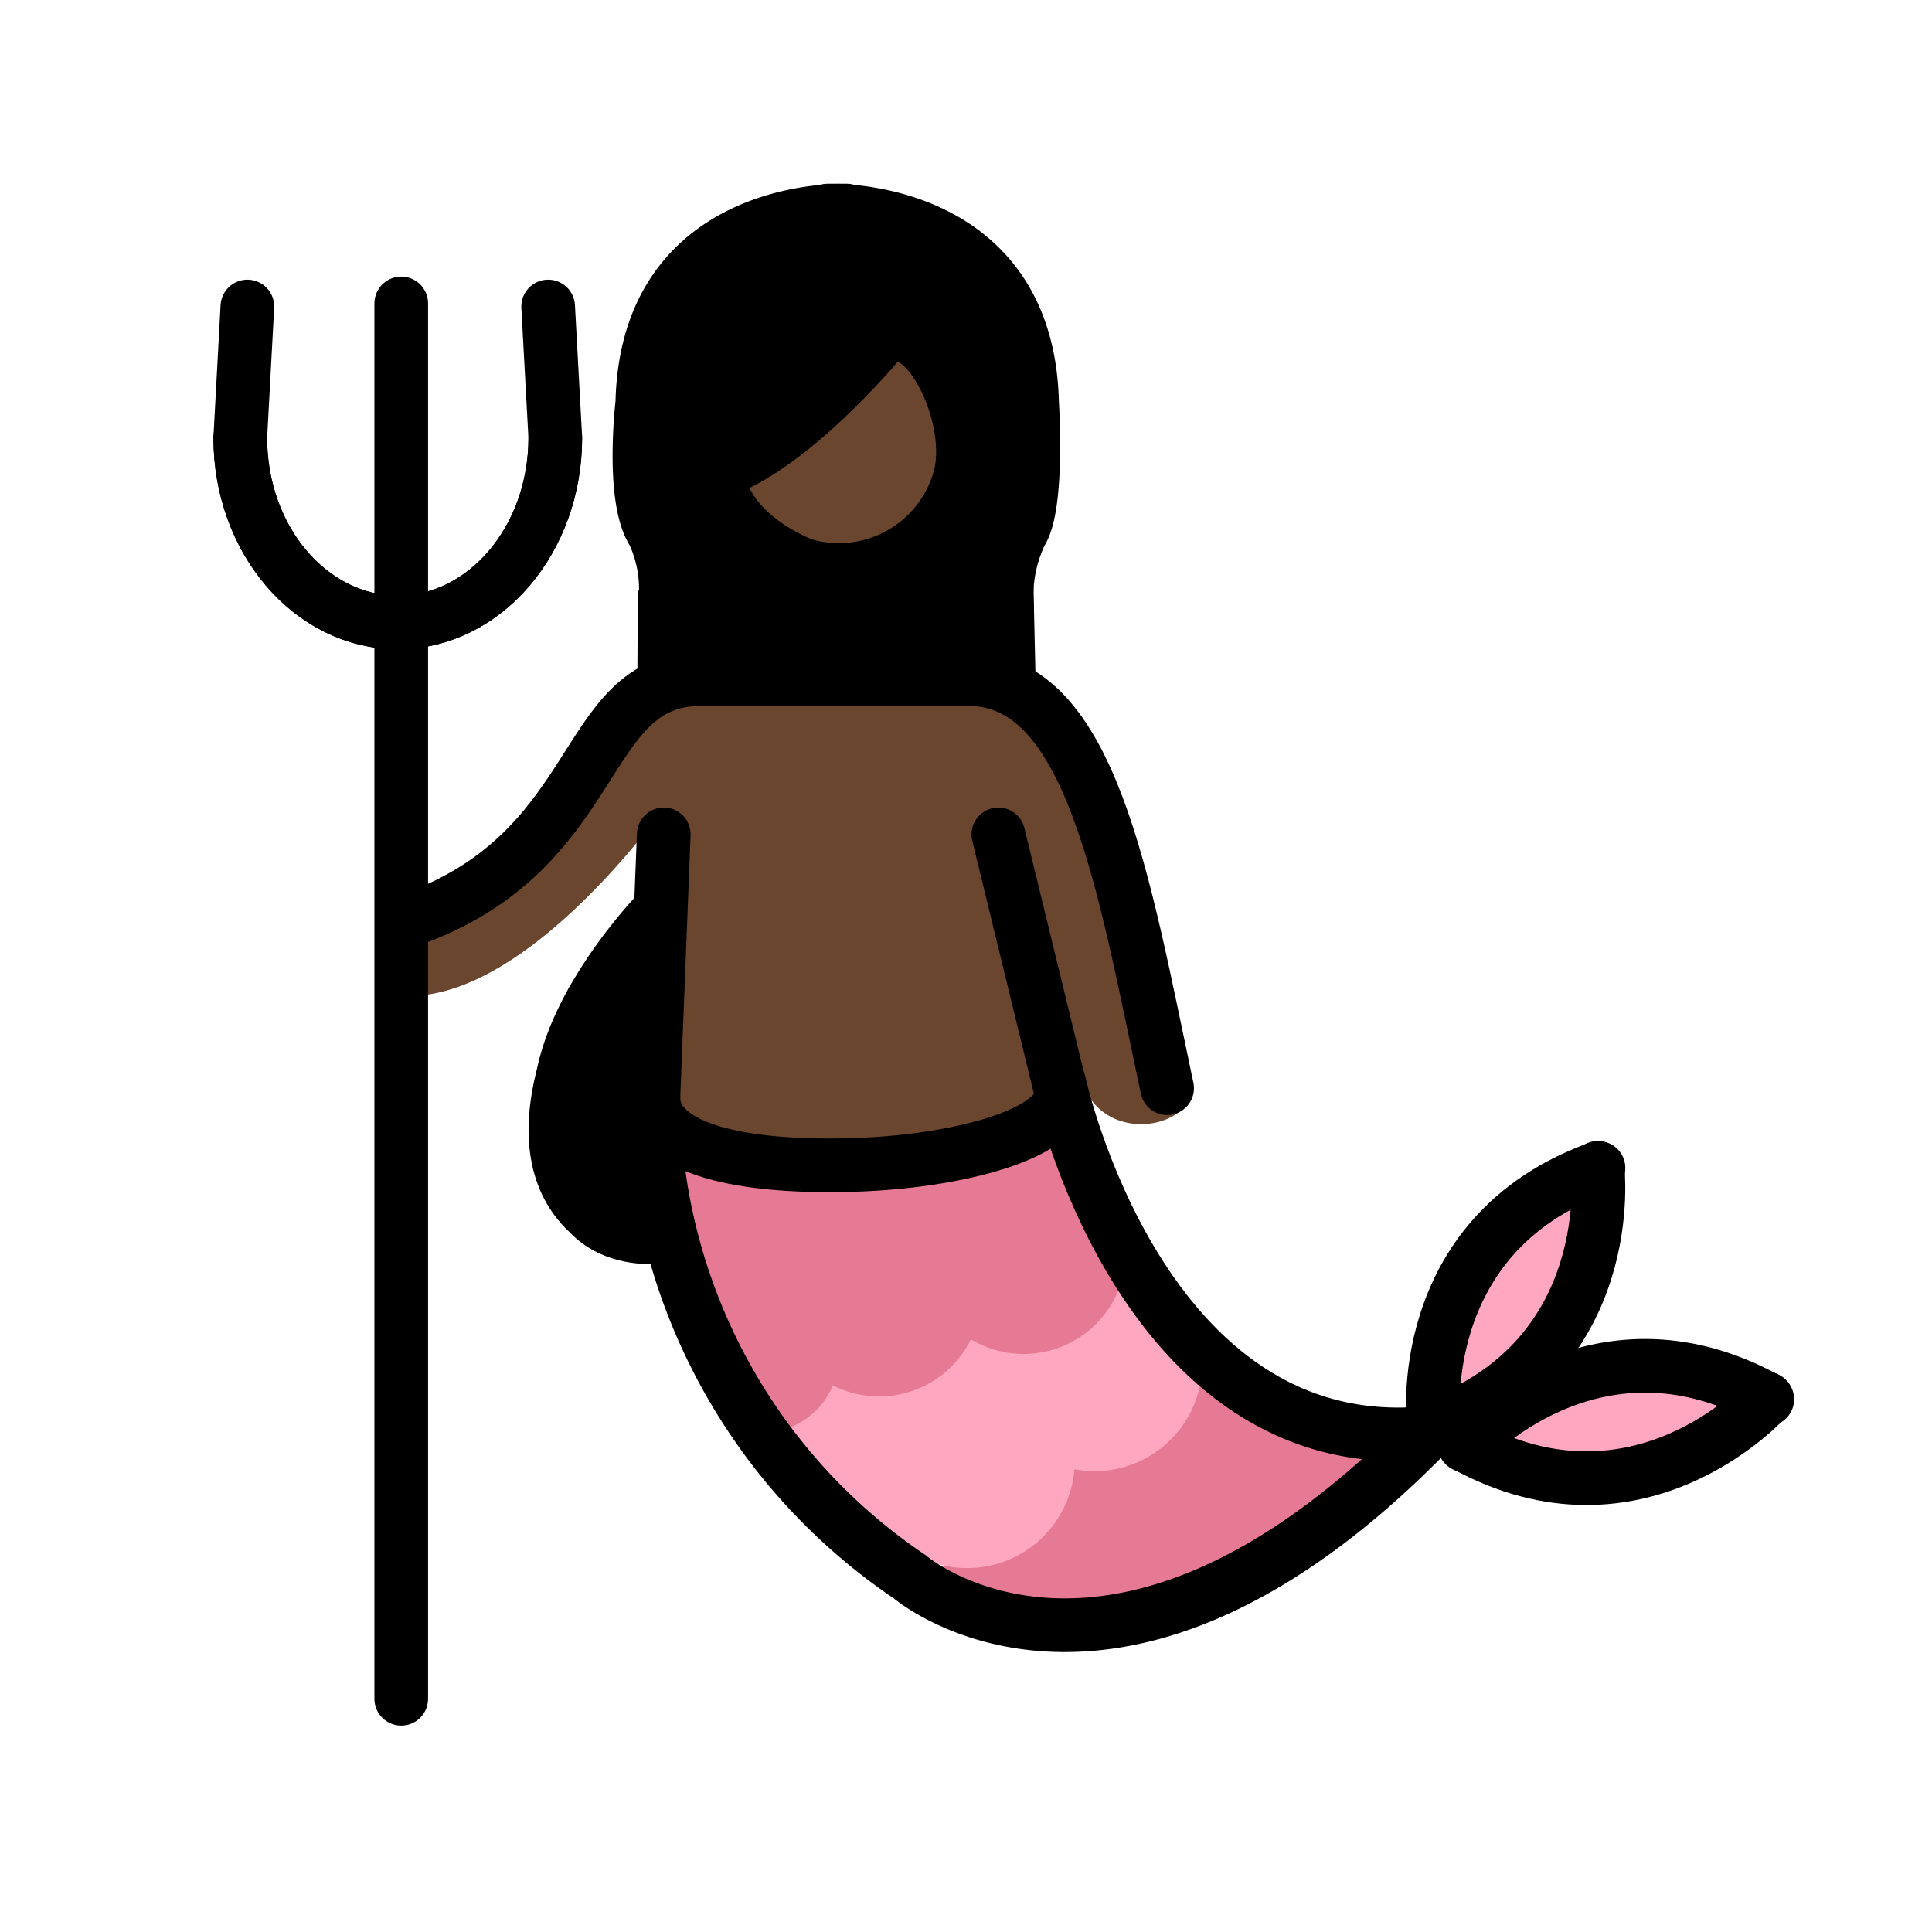 <?xml version="1.0" encoding="UTF-8"?>
<svg id="a" viewBox="0 0 72 72" xmlns="http://www.w3.org/2000/svg"><g id="b"><path d="m33.89 59.412 10.457-8.456 8.047 3.77s-8.819 11.164-18.504 4.686z" fill="#e67a94"/><path d="M26.854,51.666a3.364,3.364,0,0,0,2.631-2.907c.486-2.61,3.855,2.766,4.943-1.647,0,0,6.944,1.493,6.043-2.197l4.106,5.176s-1.657,4.155-5.894,3.113c0,0,1.43,5.9-3.445,4.23,0,0,.646,1.893-3.547.129Z" fill="#ffa7c0"/><path d="m38.669 52.954a3.01 3.01 0 0 1-4.747 3.608" fill="none" stroke="#ffa7c0" stroke-linecap="round" stroke-miterlimit="10" stroke-width="2"/><path d="m43.421 49.344a3.013 3.013 0 0 1-4.752 3.609" fill="none" stroke="#ffa7c0" stroke-linecap="round" stroke-miterlimit="10" stroke-width="2"/><path d="M30.14,49.23c.38,1.373.093,2.692-1.307,3.129-1.402.439-1.598-1.034-1.979-2.409" fill="none" stroke="#e67a94" stroke-linecap="round" stroke-miterlimit="10" stroke-width="2"/><path d="m35.517 47.644a2.816 2.816 0 0 1-5.386 1.586" fill="none" stroke="#e67a94" stroke-linecap="round" stroke-miterlimit="10" stroke-width="2"/><path d="m40.904 46.056a2.817 2.817 0 0 1-5.388 1.588" fill="none" stroke="#e67a94" stroke-linecap="round" stroke-miterlimit="10" stroke-width="2"/><path d="M23.646,42.659s.115,2.516,1.647.347c1.533-2.169,5.842,3.353,8.675-.203,0,0,4.77,2.312,5.493-1.416L41.426,46.445s-2.342,4.425-5.753,1.706c0,0-1.619,4.714-5.35,1.157,0,0-.327,5.076-4.664,1.144Z" fill="#e67a94"/><path d="m59.258 43.853c2.009 0.915-3.162 9.868-5.707 9.252s4.01-10.022 5.707-9.252z" fill="#ffa7c0"/><path d="m53.765 53.884c-1.139-2.356 10.29-3.266 10.771-1.467 0.571 2.136-9.631 3.824-10.771 1.467" fill="#ffa7c0"/></g><g id="c" fill="#6a462f"><path d="M24.643,30.236s-5.307,7.476-9.965,6.844L14.52,34.081s3.869-.08,9.871-8.292l12.396-.632S40.419,26.5,41.684,31.79c.781,3.272,1.369,5.945,2.178,7.28a4.296,4.296,0,0,1,.563,1.485c-.077,1.586-3.501,2.128-4.154-.434-1.815-2.371-1.527,2.612-1.527,2.612l-14.589.452"/><path d="m36.241 17.27a4.784 4.784 0 0 1-4.784 4.785c-2.643 0-6.528-4.037-4.023-4.873 2.616-0.871 3.092-3.091 4.201-4.042 2.007-1.72 4.606 1.487 4.606 4.13z"/></g><g id="d"><path d="m23.671 33.431s-4.518 4.729-3.669 8.582c-0.044 5.809 4.761 5.067 4.761 5.067z"/><path d="m24.839 25.157s0.69-3.324-0.359-5.393-1.529-11.161 6.998-11.36 6.714 11.416 6.714 11.416l-0.879 5.043-5.441-3.185s8.613-4.224 1.025-8.736c0 0-3.969 5.131-6.579 4.776l4.741 3.969z"/><polygon points="23.751 25.418 23.771 22.007 38.514 21.886 38.595 25.397"/></g><g id="e" fill="none" stroke="#000" stroke-width="2"><path d="m15.235 34.304c7.326-2.569 6.312-8.996 10.883-8.996h9.971c4.571 0 5.774 7.548 7.406 15.246" stroke-linecap="round" stroke-miterlimit="10"/><path d="m24.736 31.095-0.388 9.867a21.666 21.666 0 0 0 9.563 17.805s7.698 6.609 19.438-5.503" stroke-linecap="round" stroke-miterlimit="10"/><line x1="39.471" x2="37.205" y1="40.397" y2="31.095" stroke-linecap="round" stroke-miterlimit="10"/><path d="m53.233 53.401c-10.73 1.05-13.763-13.061-13.763-13.061" stroke-linecap="round" stroke-miterlimit="10"/><line x1="14.953" x2="14.953" y1="63.308" y2="11.308" stroke-linecap="round" stroke-linejoin="round"/><path d="m8.954 16.314c0 3.8 2.628 6.882 5.87 6.882s5.87-3.082 5.87-6.882l-0.266-4.891" stroke-linecap="round" stroke-miterlimit="10"/><path d="m20.694 16.314c0 3.8-2.628 6.882-5.87 6.882s-5.87-3.082-5.87-6.882l0.265-4.891" stroke-linecap="round" stroke-miterlimit="10"/><path d="m53.428 53.131s-0.856-7.077 6.143-9.604" stroke-linecap="round" stroke-miterlimit="10"/><path d="m59.536 43.525s0.857 7.076-6.141 9.604" stroke-linecap="round" stroke-miterlimit="10"/><path d="m54.591 53.865s4.755-5.311 11.27-1.717" stroke-linecap="round" stroke-miterlimit="10"/><path d="m65.838 52.123s-4.753 5.31-11.27 1.716" stroke-linecap="round" stroke-miterlimit="10"/><path d="m39.53 40.805c0 1.444-4.007 2.624-8.595 2.624-4.592 0-6.586-1.063-6.586-2.508" stroke-linecap="round" stroke-miterlimit="10"/><path d="M31.554,7.848s-7.453-.312-7.617,7.171c0,0-.425,3.571.414,4.832a4.982,4.982,0,0,1,.414,2.806" stroke-linecap="round" stroke-miterlimit="10"/><path d="M37.533,22.679a5.399,5.399,0,0,1,.516-2.828c.663-1.014.414-4.832.414-4.832-.164-7.483-7.617-7.171-7.617-7.171" stroke-linecap="round" stroke-miterlimit="10"/><path d="m22.099 37.26s-2.928 5.123-0.317 7.805" stroke-linecap="round" stroke-miterlimit="10"/><path d="m32.55 13.005c1.562-2.056 3.918 2.365 3.206 4.848a4.676 4.676 0 0 1-5.784 3.207l-0.002-5e-4s-2.997-1.065-3.231-3.48c5e-4 0 2.093-0.394 5.811-4.574z" stroke-linejoin="round"/></g></svg>
